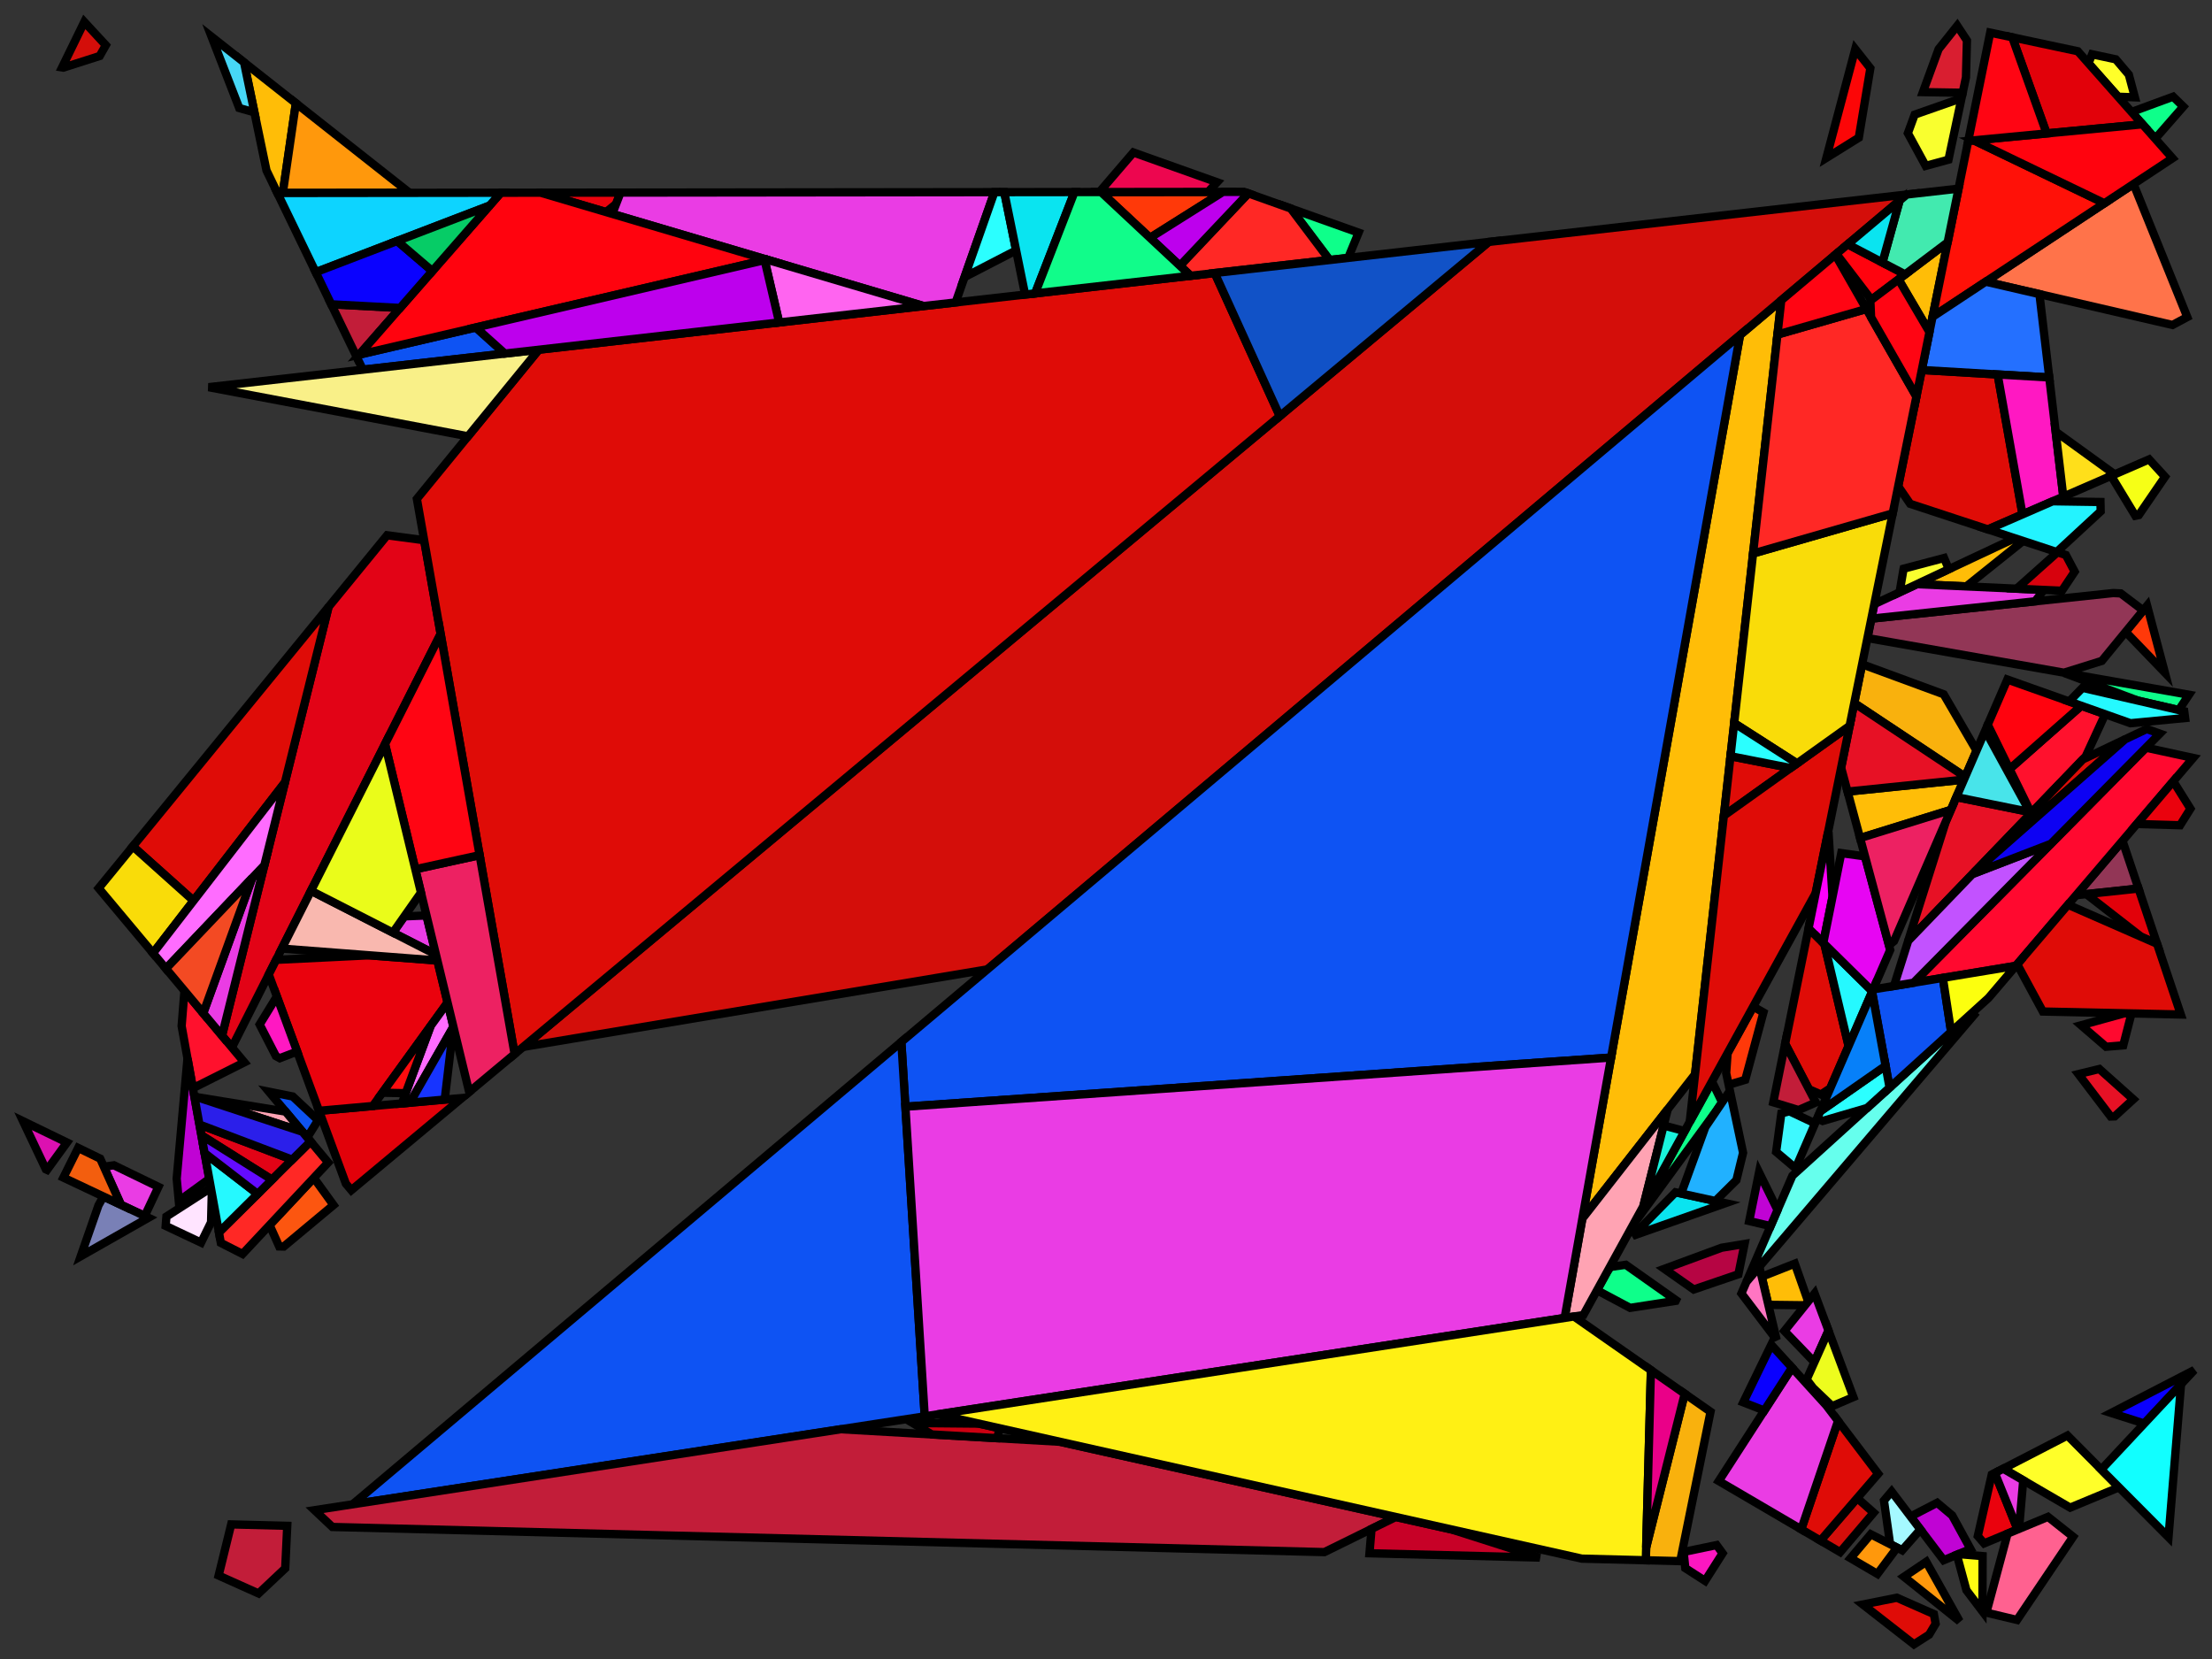 <?xml version="1.0" encoding="iso-8859-1" standalone="no"?>
<!DOCTYPE svg PUBLIC "-//W3C//DTD SVG 1.0//EN" "http://www.w3.org/TR/2001/REC-SVG-20010904/DTD/svg10.dtd">
<svg xmlns="http://www.w3.org/2000/svg" width="800" height="600">
<rect width="100%" height="100%" fill="#333333" stroke="none"/>
<path style="fill:rgb(0, 0, 0);fill-opacity:0.0;fill-rule:evenodd;stroke:rgb(0, 0, 0);stroke-width:0.0;" d="M 0, 600 L 800, 600 L 800, 0 L 0, 0 z "/>
<path style="fill:rgb(249, 177, 13);fill-opacity:1.0;fill-rule:evenodd;stroke:rgb(0, 0, 0);stroke-width:3.0;" d="M 618.637, 510.572 L 607.679, 564.608 L 595.233, 564.292 L 595.356, 559.67 L 609.304, 504.061 z "/>
<path style="fill:rgb(249, 177, 13);fill-opacity:1.0;fill-rule:evenodd;stroke:rgb(0, 0, 0);stroke-width:3.0;" d="M 702.965, 251.1 L 714.84, 271.475 L 710.74, 280.941 L 670.608, 254.281 L 673.454, 240.246 z "/>
<path style="fill:rgb(102, 255, 237);fill-opacity:1.0;fill-rule:evenodd;stroke:rgb(0, 0, 0);stroke-width:3.0;" d="M 713.847, 367.165 L 631.629, 463.584 L 648.252, 425.206 L 713.029, 366.494 z "/>
<path style="fill:rgb(255, 57, 9);fill-opacity:1.0;fill-rule:evenodd;stroke:rgb(0, 0, 0);stroke-width:3.0;" d="M 637.769, 366.166 L 631.2, 390.524 L 625.193, 392.327 L 624.293, 388.083 L 624.811, 380.87 L 634.074, 364.046 z "/>
<path style="fill:rgb(255, 57, 9);fill-opacity:1.0;fill-rule:evenodd;stroke:rgb(0, 0, 0);stroke-width:3.0;" d="M 415.926, 86.015 L 398.206, 69.45 L 442.307, 69.397 z "/>
<path style="fill:rgb(255, 57, 9);fill-opacity:1.0;fill-rule:evenodd;stroke:rgb(0, 0, 0);stroke-width:3.0;" d="M 782.944, 243.234 L 768.764, 228.514 L 776.528, 219.036 z "/>
<path style="fill:rgb(226, 3, 22);fill-opacity:1.0;fill-rule:evenodd;stroke:rgb(0, 0, 0);stroke-width:3.0;" d="M 105.677, 419.415 L 98.372, 426.66 L 72.833, 410.601 L 72.129, 406.703 z "/>
<path style="fill:rgb(226, 3, 22);fill-opacity:1.0;fill-rule:evenodd;stroke:rgb(0, 0, 0);stroke-width:3.0;" d="M 153.402, 195.384 L 159.368, 229.271 L 83.873, 378.828 L 80.296, 374.553 L 118.819, 219.505 L 140.001, 193.59 z "/>
<path style="fill:rgb(217, 30, 48);fill-opacity:1.0;fill-rule:evenodd;stroke:rgb(0, 0, 0);stroke-width:3.0;" d="M 711.365, 14.628 L 711.018, 27.982 L 709.835, 33.55 L 695.441, 33.315 L 701.124, 17.772 L 707.868, 9.32 z "/>
<path style="fill:rgb(255, 189, 7);fill-opacity:1.0;fill-rule:evenodd;stroke:rgb(0, 0, 0);stroke-width:3.0;" d="M 613.041, 388.52 L 572.281, 440.71 L 629.31, 121.173 L 644.22, 108.608 z "/>
<path style="fill:rgb(255, 189, 7);fill-opacity:1.0;fill-rule:evenodd;stroke:rgb(0, 0, 0);stroke-width:3.0;" d="M 107.009, 37.327 L 102.286, 69.8 L 100.321, 69.803 L 96.376, 61.648 L 88.26, 22.546 z "/>
<path style="fill:rgb(255, 189, 7);fill-opacity:1.0;fill-rule:evenodd;stroke:rgb(0, 0, 0);stroke-width:3.0;" d="M 705.557, 292.907 L 672.723, 303.091 L 668.197, 286.291 L 710.293, 281.973 z "/>
<path style="fill:rgb(255, 189, 7);fill-opacity:1.0;fill-rule:evenodd;stroke:rgb(0, 0, 0);stroke-width:3.0;" d="M 697.818, 120.102 L 686.627, 101.039 L 704.4, 87.643 z "/>
<path style="fill:rgb(255, 189, 7);fill-opacity:1.0;fill-rule:evenodd;stroke:rgb(0, 0, 0);stroke-width:3.0;" d="M 653.944, 470.693 L 652.837, 472.07 L 639.549, 471.908 L 637.144, 461.74 L 649.116, 457.006 z "/>
<path style="fill:rgb(255, 189, 7);fill-opacity:1.0;fill-rule:evenodd;stroke:rgb(0, 0, 0);stroke-width:3.0;" d="M 731.668, 195.643 L 711.138, 212.087 L 698.604, 211.52 L 695.405, 210.271 L 728.679, 194.66 z "/>
<path style="fill:rgb(255, 255, 41);fill-opacity:1.0;fill-rule:evenodd;stroke:rgb(0, 0, 0);stroke-width:3.0;" d="M 765.212, 21.458 L 769.923, 27.006 L 772.102, 35.196 L 766.03, 34.984 L 755.339, 22.904 L 756.638, 19.635 z "/>
<path style="fill:rgb(255, 255, 41);fill-opacity:1.0;fill-rule:evenodd;stroke:rgb(0, 0, 0);stroke-width:3.0;" d="M 766.348, 537.916 L 748.696, 545.255 L 724.497, 531.17 L 747.726, 519.177 z "/>
<path style="fill:rgb(146, 54, 86);fill-opacity:1.0;fill-rule:evenodd;stroke:rgb(0, 0, 0);stroke-width:3.0;" d="M 773.429, 321.36 L 750.854, 323.766 L 767.632, 304.09 z "/>
<path style="fill:rgb(146, 54, 86);fill-opacity:1.0;fill-rule:evenodd;stroke:rgb(0, 0, 0);stroke-width:3.0;" d="M 767.007, 214.612 L 774.482, 220.279 L 774.472, 221.546 L 760.161, 239.016 L 746.464, 243.292 L 675.379, 230.758 L 676.801, 223.743 L 764.246, 214.487 z "/>
<path style="fill:rgb(231, 17, 37);fill-opacity:1.0;fill-rule:evenodd;stroke:rgb(0, 0, 0);stroke-width:3.0;" d="M 710.74, 280.941 L 710.293, 281.973 L 668.197, 286.291 L 665.87, 277.65 L 670.608, 254.281 z "/>
<path style="fill:rgb(231, 17, 37);fill-opacity:1.0;fill-rule:evenodd;stroke:rgb(0, 0, 0);stroke-width:3.0;" d="M 771.536, 397.584 L 764.807, 403.75 L 763.353, 403.796 L 751.695, 388.452 L 759.259, 386.614 z "/>
<path style="fill:rgb(231, 17, 37);fill-opacity:1.0;fill-rule:evenodd;stroke:rgb(0, 0, 0);stroke-width:3.0;" d="M 734.828, 293.825 L 690.123, 340.271 L 703.727, 297.132 L 707.557, 288.288 z "/>
<path style="fill:rgb(255, 17, 45);fill-opacity:1.0;fill-rule:evenodd;stroke:rgb(0, 0, 0);stroke-width:3.0;" d="M 761.366, 258.315 L 754.322, 273.572 L 734.828, 293.825 L 734.451, 293.748 L 726.786, 278.149 L 752.729, 255.251 z "/>
<path style="fill:rgb(255, 17, 45);fill-opacity:1.0;fill-rule:evenodd;stroke:rgb(0, 0, 0);stroke-width:3.0;" d="M 88.376, 384.21 L 69.753, 393.56 L 65.691, 371.087 L 66.711, 358.316 z "/>
<path style="fill:rgb(212, 14, 10);fill-opacity:1.0;fill-rule:evenodd;stroke:rgb(0, 0, 0);stroke-width:3.0;" d="M 357.086, 350.599 L 189.221, 378.63 L 538.404, 87.503 L 689.618, 70.347 z "/>
<path style="fill:rgb(212, 14, 10);fill-opacity:1.0;fill-rule:evenodd;stroke:rgb(0, 0, 0);stroke-width:3.0;" d="M 38.27, 16.346 L 36.063, 20.249 L 22.905, 24.457 L 22.453, 24.388 L 30.489, 7.926 z "/>
<path style="fill:rgb(212, 14, 10);fill-opacity:1.0;fill-rule:evenodd;stroke:rgb(0, 0, 0);stroke-width:3.0;" d="M 677.626, 547.087 L 665.528, 561.348 L 658.409, 557.18 L 671.676, 541.808 z "/>
<path style="fill:rgb(255, 9, 47);fill-opacity:1.0;fill-rule:evenodd;stroke:rgb(0, 0, 0);stroke-width:3.0;" d="M 770.887, 366.522 L 767.906, 378.06 L 761.682, 378.572 L 752.655, 370.8 L 768.34, 366.467 z "/>
<path style="fill:rgb(255, 9, 47);fill-opacity:1.0;fill-rule:evenodd;stroke:rgb(0, 0, 0);stroke-width:3.0;" d="M 793.194, 274.114 L 729.077, 349.305 L 692.068, 355.421 L 776.11, 270.404 z "/>
<path style="fill:rgb(255, 117, 194);fill-opacity:1.0;fill-rule:evenodd;stroke:rgb(0, 0, 0);stroke-width:3.0;" d="M 642.55, 484.594 L 629.808, 467.788 L 631.629, 463.584 L 636.287, 458.121 z "/>
<path style="fill:rgb(14, 255, 138);fill-opacity:1.0;fill-rule:evenodd;stroke:rgb(0, 0, 0);stroke-width:3.0;" d="M 622.832, 398.668 L 620.839, 401.606 L 590.564, 443.07 L 619.16, 391.133 z "/>
<path style="fill:rgb(14, 255, 138);fill-opacity:1.0;fill-rule:evenodd;stroke:rgb(0, 0, 0);stroke-width:3.0;" d="M 606.15, 470.247 L 606.043, 470.469 L 589.546, 473.005 L 577.587, 466.638 L 581.327, 459.847 L 582.438, 458.209 L 587.975, 457.424 z "/>
<path style="fill:rgb(14, 255, 138);fill-opacity:1.0;fill-rule:evenodd;stroke:rgb(0, 0, 0);stroke-width:3.0;" d="M 791.669, 251.262 L 787.983, 256.796 L 773.243, 253.394 L 747.856, 243.889 L 747.932, 243.55 z "/>
<path style="fill:rgb(14, 255, 138);fill-opacity:1.0;fill-rule:evenodd;stroke:rgb(0, 0, 0);stroke-width:3.0;" d="M 491.35, 84.137 L 487.59, 93.268 L 480.857, 94.032 L 466.835, 75.409 z "/>
<path style="fill:rgb(14, 255, 138);fill-opacity:1.0;fill-rule:evenodd;stroke:rgb(0, 0, 0);stroke-width:3.0;" d="M 789.622, 38.552 L 779.469, 50.168 L 770.91, 40.497 L 785.931, 34.961 z "/>
<path style="fill:rgb(226, 1, 10);fill-opacity:1.0;fill-rule:evenodd;stroke:rgb(0, 0, 0);stroke-width:3.0;" d="M 751.474, 18.536 L 774.857, 44.957 L 740.187, 48.258 L 727.754, 13.491 z "/>
<path style="fill:rgb(226, 1, 10);fill-opacity:1.0;fill-rule:evenodd;stroke:rgb(0, 0, 0);stroke-width:3.0;" d="M 780.13, 341.326 L 774.419, 338.823 L 754.561, 323.371 L 773.429, 321.36 z "/>
<path style="fill:rgb(226, 1, 10);fill-opacity:1.0;fill-rule:evenodd;stroke:rgb(0, 0, 0);stroke-width:3.0;" d="M 127.066, 430.451 L 125.085, 428.084 L 115.374, 401.74 L 167.046, 397.119 z "/>
<path style="fill:rgb(255, 115, 74);fill-opacity:1.0;fill-rule:evenodd;stroke:rgb(0, 0, 0);stroke-width:3.0;" d="M 791.06, 114.671 L 785.721, 117.528 L 718.159, 101.873 L 771.614, 66.549 z "/>
<path style="fill:rgb(223, 12, 7);fill-opacity:1.0;fill-rule:evenodd;stroke:rgb(0, 0, 0);stroke-width:3.0;" d="M 679.263, 533.016 L 658.409, 557.18 L 651.442, 553.101 L 664.761, 513.889 z "/>
<path style="fill:rgb(223, 12, 7);fill-opacity:1.0;fill-rule:evenodd;stroke:rgb(0, 0, 0);stroke-width:3.0;" d="M 722.47, 135.425 L 731.467, 186.034 L 718.965, 191.466 L 690.841, 182.217 L 686.505, 175.891 L 695.037, 133.814 z "/>
<path style="fill:rgb(223, 12, 7);fill-opacity:1.0;fill-rule:evenodd;stroke:rgb(0, 0, 0);stroke-width:3.0;" d="M 103.048, 282.983 L 69.997, 325.763 L 48.039, 306.098 L 118.819, 219.505 z "/>
<path style="fill:rgb(223, 12, 7);fill-opacity:1.0;fill-rule:evenodd;stroke:rgb(0, 0, 0);stroke-width:3.0;" d="M 699.409, 583.748 L 700.042, 587.244 L 697.701, 591.189 L 692.212, 594.702 L 673.722, 580.288 L 686.025, 577.838 z "/>
<path style="fill:rgb(223, 12, 7);fill-opacity:1.0;fill-rule:evenodd;stroke:rgb(0, 0, 0);stroke-width:3.0;" d="M 780.13, 341.326 L 788.716, 366.908 L 738.82, 365.829 L 729.553, 348.747 L 747.918, 327.21 z "/>
<path style="fill:rgb(223, 12, 7);fill-opacity:1.0;fill-rule:evenodd;stroke:rgb(0, 0, 0);stroke-width:3.0;" d="M 647.592, 277.766 L 623.457, 295.008 L 625.854, 273.484 z "/>
<path style="fill:rgb(223, 12, 7);fill-opacity:1.0;fill-rule:evenodd;stroke:rgb(0, 0, 0);stroke-width:3.0;" d="M 714.176, 315.281 L 753.29, 274.644 L 768.549, 267.39 z "/>
<path style="fill:rgb(223, 12, 7);fill-opacity:1.0;fill-rule:evenodd;stroke:rgb(0, 0, 0);stroke-width:3.0;" d="M 462.855, 150.492 L 186.121, 381.215 L 150.767, 180.419 L 194.855, 126.481 L 439.316, 98.746 z "/>
<path style="fill:rgb(223, 12, 7);fill-opacity:1.0;fill-rule:evenodd;stroke:rgb(0, 0, 0);stroke-width:3.0;" d="M 659.812, 341.401 L 668.561, 378.32 L 661.944, 393.596 L 658.566, 395.837 L 654.218, 393.933 L 645.623, 377.496 L 654.088, 335.752 z "/>
<path style="fill:rgb(223, 12, 7);fill-opacity:1.0;fill-rule:evenodd;stroke:rgb(0, 0, 0);stroke-width:3.0;" d="M 656.673, 323.002 L 611.124, 405.729 L 623.457, 295.008 L 668.939, 262.515 z "/>
<path style="fill:rgb(14, 83, 243);fill-opacity:1.0;fill-rule:evenodd;stroke:rgb(0, 0, 0);stroke-width:3.0;" d="M 105.867, 396.556 L 115.031, 405.131 L 111.126, 411.4 L 97.265, 394.834 z "/>
<path style="fill:rgb(14, 83, 243);fill-opacity:1.0;fill-rule:evenodd;stroke:rgb(0, 0, 0);stroke-width:3.0;" d="M 705.649, 373.183 L 683.388, 393.36 L 677.054, 358.711 L 677.432, 357.84 L 702.663, 353.67 z "/>
<path style="fill:rgb(14, 83, 243);fill-opacity:1.0;fill-rule:evenodd;stroke:rgb(0, 0, 0);stroke-width:3.0;" d="M 582.674, 382.477 L 327.448, 400.254 L 325.982, 376.812 L 629.31, 121.173 z "/>
<path style="fill:rgb(14, 83, 243);fill-opacity:1.0;fill-rule:evenodd;stroke:rgb(0, 0, 0);stroke-width:3.0;" d="M 182.59, 127.873 L 131.236, 133.699 L 129.076, 129.235 L 129.928, 128.259 L 172.069, 118.432 z "/>
<path style="fill:rgb(14, 83, 243);fill-opacity:1.0;fill-rule:evenodd;stroke:rgb(0, 0, 0);stroke-width:3.0;" d="M 334.448, 512.234 L 127.545, 544.052 L 325.982, 376.812 z "/>
<path style="fill:rgb(194, 82, 255);fill-opacity:1.0;fill-rule:evenodd;stroke:rgb(0, 0, 0);stroke-width:3.0;" d="M 692.068, 355.421 L 684.976, 356.593 L 690.123, 340.271 L 713.383, 316.105 L 741.746, 305.166 z "/>
<path style="fill:rgb(194, 29, 57);fill-opacity:1.0;fill-rule:evenodd;stroke:rgb(0, 0, 0);stroke-width:3.0;" d="M 383.382, 521.443 L 504.802, 548.636 L 478.98, 561.344 L 120.199, 552.246 L 113.756, 546.172 L 304.084, 516.903 z "/>
<path style="fill:rgb(194, 29, 57);fill-opacity:1.0;fill-rule:evenodd;stroke:rgb(0, 0, 0);stroke-width:3.0;" d="M 656.719, 398.717 L 650.46, 401.463 L 641.33, 398.664 L 645.623, 377.496 z "/>
<path style="fill:rgb(194, 29, 57);fill-opacity:1.0;fill-rule:evenodd;stroke:rgb(0, 0, 0);stroke-width:3.0;" d="M 103.887, 551.833 L 103.153, 567.216 L 93.51, 576.296 L 79.068, 569.815 L 83.61, 551.318 z "/>
<path style="fill:rgb(194, 29, 57);fill-opacity:1.0;fill-rule:evenodd;stroke:rgb(0, 0, 0);stroke-width:3.0;" d="M 144.698, 111.37 L 129.076, 129.235 L 119.796, 110.054 z "/>
<path style="fill:rgb(255, 163, 179);fill-opacity:1.0;fill-rule:evenodd;stroke:rgb(0, 0, 0);stroke-width:3.0;" d="M 103.279, 402.022 L 109.383, 409.317 L 71.29, 396.815 z "/>
<path style="fill:rgb(255, 163, 179);fill-opacity:1.0;fill-rule:evenodd;stroke:rgb(0, 0, 0);stroke-width:3.0;" d="M 594.338, 436.216 L 572.651, 475.603 L 565.867, 476.647 L 572.281, 440.71 L 603.165, 401.165 z "/>
<path style="fill:rgb(249, 240, 136);fill-opacity:1.0;fill-rule:evenodd;stroke:rgb(0, 0, 0);stroke-width:3.0;" d="M 169.264, 157.79 L 75.451, 140.028 L 194.855, 126.481 z "/>
<path style="fill:rgb(255, 0, 252);fill-opacity:1.0;fill-rule:evenodd;stroke:rgb(0, 0, 0);stroke-width:3.0;" d="M 661.381, 302.253 L 662.75, 324.382 L 659.422, 341.017 L 654.088, 335.752 L 660.884, 302.234 z "/>
<path style="fill:rgb(234, 2, 13);fill-opacity:1.0;fill-rule:evenodd;stroke:rgb(0, 0, 0);stroke-width:3.0;" d="M 222.828, 73.756 L 219.206, 76.702 L 195.509, 69.69 L 224.421, 69.656 z "/>
<path style="fill:rgb(234, 2, 13);fill-opacity:1.0;fill-rule:evenodd;stroke:rgb(0, 0, 0);stroke-width:3.0;" d="M 729.694, 553.155 L 717.589, 558.188 L 715.296, 555.534 L 720.346, 533.313 L 721.467, 532.734 z "/>
<path style="fill:rgb(234, 2, 13);fill-opacity:1.0;fill-rule:evenodd;stroke:rgb(0, 0, 0);stroke-width:3.0;" d="M 158.187, 347.381 L 161.867, 362.597 L 134.821, 400.001 L 115.374, 401.74 L 97.198, 352.431 L 99.869, 347.138 L 133.575, 345.497 z "/>
<path style="fill:rgb(234, 2, 13);fill-opacity:1.0;fill-rule:evenodd;stroke:rgb(0, 0, 0);stroke-width:3.0;" d="M 792.208, 292.49 L 788.458, 298.462 L 772.815, 298.012 L 785.997, 282.554 z "/>
<path style="fill:rgb(192, 3, 212);fill-opacity:1.0;fill-rule:evenodd;stroke:rgb(0, 0, 0);stroke-width:3.0;" d="M 642.878, 437.613 L 640.356, 443.437 L 632.623, 441.604 L 636.19, 424.01 z "/>
<path style="fill:rgb(192, 3, 212);fill-opacity:1.0;fill-rule:evenodd;stroke:rgb(0, 0, 0);stroke-width:3.0;" d="M 706.029, 548.072 L 712.68, 560.229 L 702.959, 564.27 L 690.982, 548.473 L 700.595, 543.51 z "/>
<path style="fill:rgb(192, 3, 212);fill-opacity:1.0;fill-rule:evenodd;stroke:rgb(0, 0, 0);stroke-width:3.0;" d="M 75.683, 426.367 L 64.656, 434.352 L 63.901, 426.253 L 67.809, 382.806 z "/>
<path style="fill:rgb(234, 60, 228);fill-opacity:1.0;fill-rule:evenodd;stroke:rgb(0, 0, 0);stroke-width:3.0;" d="M 660.513, 508.286 L 664.761, 513.889 L 651.442, 553.101 L 621.616, 535.638 L 648.107, 494.633 z "/>
<path style="fill:rgb(234, 60, 228);fill-opacity:1.0;fill-rule:evenodd;stroke:rgb(0, 0, 0);stroke-width:3.0;" d="M 738.74, 213.334 L 739.157, 213.393 L 736.037, 217.473 L 676.801, 223.743 L 677.864, 218.5 L 693.257, 211.279 z "/>
<path style="fill:rgb(234, 60, 228);fill-opacity:1.0;fill-rule:evenodd;stroke:rgb(0, 0, 0);stroke-width:3.0;" d="M 731.725, 535.377 L 730.206, 552.942 L 729.694, 553.155 L 721.467, 532.734 L 724.497, 531.17 z "/>
<path style="fill:rgb(234, 60, 228);fill-opacity:1.0;fill-rule:evenodd;stroke:rgb(0, 0, 0);stroke-width:3.0;" d="M 661.302, 481.231 L 656.201, 492.643 L 645.361, 481.367 L 656.276, 467.793 z "/>
<path style="fill:rgb(234, 60, 228);fill-opacity:1.0;fill-rule:evenodd;stroke:rgb(0, 0, 0);stroke-width:3.0;" d="M 57.3, 429.25 L 52.343, 439.786 L 43.744, 435.726 L 37.551, 421.944 L 41.216, 421.446 z "/>
<path style="fill:rgb(234, 60, 228);fill-opacity:1.0;fill-rule:evenodd;stroke:rgb(0, 0, 0);stroke-width:3.0;" d="M 80.296, 374.553 L 73.497, 366.427 L 91.213, 317.542 L 95.609, 312.923 z "/>
<path style="fill:rgb(234, 60, 228);fill-opacity:1.0;fill-rule:evenodd;stroke:rgb(0, 0, 0);stroke-width:3.0;" d="M 565.867, 476.647 L 334.448, 512.234 L 327.448, 400.254 L 582.674, 382.477 z "/>
<path style="fill:rgb(234, 60, 228);fill-opacity:1.0;fill-rule:evenodd;stroke:rgb(0, 0, 0);stroke-width:3.0;" d="M 157.673, 345.254 L 142.103, 337.296 L 146.23, 331.419 L 154.247, 331.089 z "/>
<path style="fill:rgb(234, 60, 228);fill-opacity:1.0;fill-rule:evenodd;stroke:rgb(0, 0, 0);stroke-width:3.0;" d="M 345.623, 109.375 L 334.053, 110.688 L 221.428, 77.36 L 224.421, 69.656 L 359.644, 69.495 z "/>
<path style="fill:rgb(255, 17, 8);fill-opacity:1.0;fill-rule:evenodd;stroke:rgb(0, 0, 0);stroke-width:3.0;" d="M 761.082, 73.508 L 698.939, 114.574 L 711.839, 50.958 L 713.86, 50.765 z "/>
<path style="fill:rgb(255, 3, 14);fill-opacity:1.0;fill-rule:evenodd;stroke:rgb(0, 0, 0);stroke-width:3.0;" d="M 277.3, 93.894 L 129.928, 128.259 L 181.133, 69.707 L 195.509, 69.69 z "/>
<path style="fill:rgb(255, 3, 14);fill-opacity:1.0;fill-rule:evenodd;stroke:rgb(0, 0, 0);stroke-width:3.0;" d="M 752.729, 255.251 L 726.786, 278.149 L 718.9, 262.101 L 725.978, 245.76 z "/>
<path style="fill:rgb(255, 3, 14);fill-opacity:1.0;fill-rule:evenodd;stroke:rgb(0, 0, 0);stroke-width:3.0;" d="M 689.018, 99.237 L 676.826, 108.427 L 664.138, 91.821 L 668.245, 88.36 z "/>
<path style="fill:rgb(255, 3, 14);fill-opacity:1.0;fill-rule:evenodd;stroke:rgb(0, 0, 0);stroke-width:3.0;" d="M 785.718, 57.229 L 761.082, 73.508 L 713.86, 50.765 L 774.857, 44.957 z "/>
<path style="fill:rgb(36, 112, 255);fill-opacity:1.0;fill-rule:evenodd;stroke:rgb(0, 0, 0);stroke-width:3.0;" d="M 737.594, 106.376 L 741.145, 136.522 L 695.037, 133.814 L 698.939, 114.574 L 718.159, 101.873 z "/>
<path style="fill:rgb(237, 252, 30);fill-opacity:1.0;fill-rule:evenodd;stroke:rgb(0, 0, 0);stroke-width:3.0;" d="M 670.296, 505.278 L 662.632, 508.564 L 655.733, 501.981 L 653.401, 498.906 L 661.302, 481.231 z "/>
<path style="fill:rgb(10, 0, 255);fill-opacity:1.0;fill-rule:evenodd;stroke:rgb(0, 0, 0);stroke-width:3.0;" d="M 775.511, 514.838 L 763.536, 511.015 L 793.597, 495.495 z "/>
<path style="fill:rgb(10, 0, 255);fill-opacity:1.0;fill-rule:evenodd;stroke:rgb(0, 0, 0);stroke-width:3.0;" d="M 648.107, 494.633 L 638.09, 510.139 L 630.488, 507.17 L 640.591, 486.363 z "/>
<path style="fill:rgb(199, 1, 39);fill-opacity:1.0;fill-rule:evenodd;stroke:rgb(0, 0, 0);stroke-width:3.0;" d="M 525.052, 553.171 L 556.857, 563.319 L 495.288, 561.758 L 496.04, 552.948 L 504.802, 548.636 z "/>
<path style="fill:rgb(252, 86, 16);fill-opacity:1.0;fill-rule:evenodd;stroke:rgb(0, 0, 0);stroke-width:3.0;" d="M 120.618, 435.828 L 102.635, 450.821 L 100.97, 450.785 L 97.499, 443.072 L 113.497, 425.985 z "/>
<path style="fill:rgb(255, 24, 194);fill-opacity:1.0;fill-rule:evenodd;stroke:rgb(0, 0, 0);stroke-width:3.0;" d="M 107.468, 380.292 L 101.184, 382.719 L 99.785, 381.951 L 93.906, 370.516 L 100.128, 360.381 z "/>
<path style="fill:rgb(255, 24, 194);fill-opacity:1.0;fill-rule:evenodd;stroke:rgb(0, 0, 0);stroke-width:3.0;" d="M 741.145, 136.522 L 746.223, 179.622 L 731.467, 186.034 L 722.47, 135.425 z "/>
<path style="fill:rgb(204, 0, 17);fill-opacity:1.0;fill-rule:evenodd;stroke:rgb(0, 0, 0);stroke-width:3.0;" d="M 354.058, 514.875 L 361.598, 516.564 L 360.59, 520.138 L 337.012, 518.788 L 330.073, 514.65 z "/>
<path style="fill:rgb(249, 220, 9);fill-opacity:1.0;fill-rule:evenodd;stroke:rgb(0, 0, 0);stroke-width:3.0;" d="M 668.939, 262.515 L 649.929, 276.096 L 627.187, 261.523 L 634.02, 200.179 L 684.523, 185.663 z "/>
<path style="fill:rgb(249, 220, 9);fill-opacity:1.0;fill-rule:evenodd;stroke:rgb(0, 0, 0);stroke-width:3.0;" d="M 69.997, 325.763 L 55.343, 344.73 L 35.676, 321.223 L 48.039, 306.098 z "/>
<path style="fill:rgb(165, 249, 255);fill-opacity:1.0;fill-rule:evenodd;stroke:rgb(0, 0, 0);stroke-width:3.0;" d="M 694.532, 553.155 L 687.937, 560.683 L 683.586, 558.463 L 681.359, 542.687 L 684.124, 539.428 z "/>
<path style="fill:rgb(72, 228, 234);fill-opacity:1.0;fill-rule:evenodd;stroke:rgb(0, 0, 0);stroke-width:3.0;" d="M 734.136, 293.684 L 707.557, 288.288 L 717.997, 264.188 z "/>
<path style="fill:rgb(249, 184, 175);fill-opacity:1.0;fill-rule:evenodd;stroke:rgb(0, 0, 0);stroke-width:3.0;" d="M 157.673, 345.254 L 158.187, 347.381 L 101.921, 343.074 L 112.48, 322.156 z "/>
<path style="fill:rgb(255, 40, 37);fill-opacity:1.0;fill-rule:evenodd;stroke:rgb(0, 0, 0);stroke-width:3.0;" d="M 693.092, 143.406 L 684.523, 185.663 L 634.02, 200.179 L 642.84, 120.996 L 674.994, 111.752 z "/>
<path style="fill:rgb(255, 40, 37);fill-opacity:1.0;fill-rule:evenodd;stroke:rgb(0, 0, 0);stroke-width:3.0;" d="M 466.835, 75.409 L 480.857, 94.032 L 430.602, 99.734 L 426.716, 96.101 L 451.466, 69.937 z "/>
<path style="fill:rgb(255, 40, 37);fill-opacity:1.0;fill-rule:evenodd;stroke:rgb(0, 0, 0);stroke-width:3.0;" d="M 118.689, 420.439 L 87.723, 453.514 L 79.865, 449.508 L 79.177, 445.698 L 112.319, 412.826 z "/>
<path style="fill:rgb(255, 240, 20);fill-opacity:1.0;fill-rule:evenodd;stroke:rgb(0, 0, 0);stroke-width:3.0;" d="M 597.075, 495.528 L 595.233, 564.292 L 572.087, 563.705 L 339.082, 511.521 L 569.265, 476.124 z "/>
<path style="fill:rgb(255, 108, 255);fill-opacity:1.0;fill-rule:evenodd;stroke:rgb(0, 0, 0);stroke-width:3.0;" d="M 163.98, 371.335 L 148.281, 398.797 L 145.345, 399.059 L 155.734, 371.079 L 161.867, 362.597 z "/>
<path style="fill:rgb(255, 108, 255);fill-opacity:1.0;fill-rule:evenodd;stroke:rgb(0, 0, 0);stroke-width:3.0;" d="M 95.609, 312.923 L 60.021, 350.32 L 55.343, 344.73 L 103.048, 282.983 z "/>
<path style="fill:rgb(43, 255, 255);fill-opacity:1.0;fill-rule:evenodd;stroke:rgb(0, 0, 0);stroke-width:3.0;" d="M 649.929, 276.096 L 647.592, 277.766 L 625.854, 273.484 L 627.187, 261.523 z "/>
<path style="fill:rgb(43, 255, 255);fill-opacity:1.0;fill-rule:evenodd;stroke:rgb(0, 0, 0);stroke-width:3.0;" d="M 683.388, 393.36 L 675.286, 400.704 L 659.191, 405.412 L 657.201, 404.546 L 658.337, 401.923 L 681.943, 385.456 z "/>
<path style="fill:rgb(43, 255, 255);fill-opacity:1.0;fill-rule:evenodd;stroke:rgb(0, 0, 0);stroke-width:3.0;" d="M 367.496, 90.556 L 348.85, 100.197 L 359.644, 69.495 L 363.211, 69.491 z "/>
<path style="fill:rgb(255, 228, 255);fill-opacity:1.0;fill-rule:evenodd;stroke:rgb(0, 0, 0);stroke-width:3.0;" d="M 76.596, 431.418 L 76.332, 442.046 L 72.72, 449.407 L 59.919, 443.363 L 60.19, 439.972 L 76.273, 429.63 z "/>
<path style="fill:rgb(255, 97, 144);fill-opacity:1.0;fill-rule:evenodd;stroke:rgb(0, 0, 0);stroke-width:3.0;" d="M 749.771, 555.79 L 729.493, 585.879 L 718.398, 583.226 L 726.067, 554.663 L 740.682, 548.587 z "/>
<path style="fill:rgb(43, 31, 234);fill-opacity:1.0;fill-rule:evenodd;stroke:rgb(0, 0, 0);stroke-width:3.0;" d="M 71.29, 396.815 L 109.383, 409.317 L 112.319, 412.826 L 105.677, 419.415 L 72.129, 406.703 L 70.313, 396.655 z "/>
<path style="fill:rgb(215, 2, 13);fill-opacity:1.0;fill-rule:evenodd;stroke:rgb(0, 0, 0);stroke-width:3.0;" d="M 747.148, 200.734 L 750.333, 206.742 L 745.729, 213.65 L 729.342, 212.91 L 744.117, 199.738 z "/>
<path style="fill:rgb(26, 243, 220);fill-opacity:1.0;fill-rule:evenodd;stroke:rgb(0, 0, 0);stroke-width:3.0;" d="M 609.281, 409.076 L 594.338, 436.216 L 601.684, 407.045 z "/>
<path style="fill:rgb(243, 74, 35);fill-opacity:1.0;fill-rule:evenodd;stroke:rgb(0, 0, 0);stroke-width:3.0;" d="M 73.497, 366.427 L 60.021, 350.32 L 91.213, 317.542 z "/>
<path style="fill:rgb(121, 128, 182);fill-opacity:1.0;fill-rule:evenodd;stroke:rgb(0, 0, 0);stroke-width:3.0;" d="M 53.68, 440.418 L 29.189, 454.349 L 35.609, 435.945 L 37.396, 432.729 z "/>
<path style="fill:rgb(249, 255, 47);fill-opacity:1.0;fill-rule:evenodd;stroke:rgb(0, 0, 0);stroke-width:3.0;" d="M 704.816, 205.856 L 687.001, 214.214 L 688.423, 205.898 L 688.474, 205.68 L 703.101, 201.813 z "/>
<path style="fill:rgb(249, 255, 47);fill-opacity:1.0;fill-rule:evenodd;stroke:rgb(0, 0, 0);stroke-width:3.0;" d="M 704.699, 57.742 L 696.448, 60 L 690.008, 48.175 L 692.464, 41.457 L 709.419, 35.511 z "/>
<path style="fill:rgb(37, 249, 255);fill-opacity:1.0;fill-rule:evenodd;stroke:rgb(0, 0, 0);stroke-width:3.0;" d="M 789.957, 257.252 L 790.283, 259.685 L 770.525, 261.564 L 748.344, 253.695 L 753.161, 248.758 z "/>
<path style="fill:rgb(37, 249, 255);fill-opacity:1.0;fill-rule:evenodd;stroke:rgb(0, 0, 0);stroke-width:3.0;" d="M 93.18, 431.809 L 79.177, 445.698 L 73.993, 417.02 z "/>
<path style="fill:rgb(37, 249, 255);fill-opacity:1.0;fill-rule:evenodd;stroke:rgb(0, 0, 0);stroke-width:3.0;" d="M 677.143, 358.506 L 668.561, 378.32 L 659.812, 341.401 z "/>
<path style="fill:rgb(231, 5, 243);fill-opacity:1.0;fill-rule:evenodd;stroke:rgb(0, 0, 0);stroke-width:3.0;" d="M 674.512, 309.733 L 683.621, 343.549 L 677.143, 358.506 L 659.422, 341.017 L 665.92, 308.537 z "/>
<path style="fill:rgb(255, 252, 19);fill-opacity:1.0;fill-rule:evenodd;stroke:rgb(0, 0, 0);stroke-width:3.0;" d="M 717.034, 562.785 L 716.982, 582.765 L 711.187, 575.122 L 707.713, 562.294 L 708.289, 562.054 z "/>
<path style="fill:rgb(237, 33, 98);fill-opacity:1.0;fill-rule:evenodd;stroke:rgb(0, 0, 0);stroke-width:3.0;" d="M 685, 340.368 L 683.17, 341.874 L 672.723, 303.091 L 705.557, 292.907 z "/>
<path style="fill:rgb(237, 33, 98);fill-opacity:1.0;fill-rule:evenodd;stroke:rgb(0, 0, 0);stroke-width:3.0;" d="M 186.121, 381.215 L 169.684, 394.92 L 150.205, 314.372 L 173.456, 309.282 z "/>
<path style="fill:rgb(255, 5, 19);fill-opacity:1.0;fill-rule:evenodd;stroke:rgb(0, 0, 0);stroke-width:3.0;" d="M 674.994, 111.752 L 642.84, 120.996 L 644.22, 108.608 L 663.774, 92.128 z "/>
<path style="fill:rgb(255, 5, 19);fill-opacity:1.0;fill-rule:evenodd;stroke:rgb(0, 0, 0);stroke-width:3.0;" d="M 727.754, 13.491 L 740.187, 48.258 L 711.839, 50.958 L 719.78, 11.795 z "/>
<path style="fill:rgb(255, 5, 19);fill-opacity:1.0;fill-rule:evenodd;stroke:rgb(0, 0, 0);stroke-width:3.0;" d="M 697.818, 120.102 L 693.092, 143.406 L 676.702, 114.738 L 676.442, 108.716 L 686.627, 101.039 z "/>
<path style="fill:rgb(255, 5, 19);fill-opacity:1.0;fill-rule:evenodd;stroke:rgb(0, 0, 0);stroke-width:3.0;" d="M 173.456, 309.282 L 150.205, 314.372 L 139.259, 269.108 L 159.368, 229.271 z "/>
<path style="fill:rgb(7, 128, 249);fill-opacity:1.0;fill-rule:evenodd;stroke:rgb(0, 0, 0);stroke-width:3.0;" d="M 681.943, 385.456 L 658.337, 401.923 L 677.054, 358.711 z "/>
<path style="fill:rgb(255, 223, 26);fill-opacity:1.0;fill-rule:evenodd;stroke:rgb(0, 0, 0);stroke-width:3.0;" d="M 764.796, 171.552 L 746.223, 179.622 L 743.453, 156.111 z "/>
<path style="fill:rgb(252, 6, 7);fill-opacity:1.0;fill-rule:evenodd;stroke:rgb(0, 0, 0);stroke-width:3.0;" d="M 676.442, 24.689 L 672.262, 49.793 L 660.531, 57.102 L 670.979, 17.76 z "/>
<path style="fill:rgb(220, 17, 177);fill-opacity:1.0;fill-rule:evenodd;stroke:rgb(0, 0, 0);stroke-width:3.0;" d="M 24.216, 413.197 L 17.015, 423.107 L 16.589, 422.906 L 8.334, 405.49 z "/>
<path style="fill:rgb(255, 152, 12);fill-opacity:1.0;fill-rule:evenodd;stroke:rgb(0, 0, 0);stroke-width:3.0;" d="M 148.133, 69.746 L 102.286, 69.8 L 107.009, 37.327 z "/>
<path style="fill:rgb(255, 152, 12);fill-opacity:1.0;fill-rule:evenodd;stroke:rgb(0, 0, 0);stroke-width:3.0;" d="M 708.716, 586.357 L 688.601, 570.264 L 696.648, 564.844 z "/>
<path style="fill:rgb(255, 152, 12);fill-opacity:1.0;fill-rule:evenodd;stroke:rgb(0, 0, 0);stroke-width:3.0;" d="M 686.083, 559.737 L 678.998, 569.235 L 669.277, 563.543 L 676.58, 554.889 z "/>
<path style="fill:rgb(234, 252, 26);fill-opacity:1.0;fill-rule:evenodd;stroke:rgb(0, 0, 0);stroke-width:3.0;" d="M 152.254, 322.844 L 142.103, 337.296 L 112.48, 322.156 L 139.259, 269.108 z "/>
<path style="fill:rgb(252, 255, 14);fill-opacity:1.0;fill-rule:evenodd;stroke:rgb(0, 0, 0);stroke-width:3.0;" d="M 719.153, 360.943 L 705.649, 373.183 L 702.663, 353.67 L 729.077, 349.305 z "/>
<path style="fill:rgb(66, 234, 175);fill-opacity:1.0;fill-rule:evenodd;stroke:rgb(0, 0, 0);stroke-width:3.0;" d="M 704.4, 87.643 L 689.018, 99.237 L 680.802, 94.935 L 687.026, 72.532 L 689.618, 70.347 L 708.338, 68.223 z "/>
<path style="fill:rgb(10, 228, 240);fill-opacity:1.0;fill-rule:evenodd;stroke:rgb(0, 0, 0);stroke-width:3.0;" d="M 624.037, 435.149 L 590.479, 446.958 L 605.964, 431.207 z "/>
<path style="fill:rgb(10, 228, 240);fill-opacity:1.0;fill-rule:evenodd;stroke:rgb(0, 0, 0);stroke-width:3.0;" d="M 374.361, 106.115 L 370.745, 106.525 L 363.211, 69.491 L 388.596, 69.461 z "/>
<path style="fill:rgb(10, 228, 240);fill-opacity:1.0;fill-rule:evenodd;stroke:rgb(0, 0, 0);stroke-width:3.0;" d="M 680.802, 94.935 L 668.245, 88.36 L 687.026, 72.532 z "/>
<path style="fill:rgb(252, 23, 192);fill-opacity:1.0;fill-rule:evenodd;stroke:rgb(0, 0, 0);stroke-width:3.0;" d="M 623.003, 561.772 L 616.663, 571.743 L 609.513, 567.14 L 608.912, 561.278 L 620.825, 558.795 z "/>
<path style="fill:rgb(33, 177, 255);fill-opacity:1.0;fill-rule:evenodd;stroke:rgb(0, 0, 0);stroke-width:3.0;" d="M 630.408, 416.929 L 627.991, 426.814 L 620.385, 434.352 L 608.025, 431.657 L 616.762, 407.616 L 625.655, 394.507 z "/>
<path style="fill:rgb(255, 100, 240);fill-opacity:1.0;fill-rule:evenodd;stroke:rgb(0, 0, 0);stroke-width:3.0;" d="M 334.053, 110.688 L 281.797, 116.617 L 276.535, 94.072 L 277.3, 93.894 z "/>
<path style="fill:rgb(35, 243, 255);fill-opacity:1.0;fill-rule:evenodd;stroke:rgb(0, 0, 0);stroke-width:3.0;" d="M 759.66, 181.551 L 759.732, 184.944 L 743.829, 199.643 L 718.965, 191.466 L 742.378, 181.293 z "/>
<path style="fill:rgb(243, 94, 14);fill-opacity:1.0;fill-rule:evenodd;stroke:rgb(0, 0, 0);stroke-width:3.0;" d="M 36.244, 419.033 L 43.744, 435.726 L 22.919, 425.894 L 28.264, 415.161 z "/>
<path style="fill:rgb(246, 255, 22);fill-opacity:1.0;fill-rule:evenodd;stroke:rgb(0, 0, 0);stroke-width:3.0;" d="M 783.011, 172.429 L 773.527, 186.274 L 772.273, 186.524 L 763.53, 172.102 L 777.253, 166.139 z "/>
<path style="fill:rgb(13, 2, 243);fill-opacity:1.0;fill-rule:evenodd;stroke:rgb(0, 0, 0);stroke-width:3.0;" d="M 781.129, 265.326 L 741.746, 305.166 L 713.383, 316.105 L 714.176, 315.281 L 768.549, 267.39 L 776.412, 263.652 z "/>
<path style="fill:rgb(100, 11, 255);fill-opacity:1.0;fill-rule:evenodd;stroke:rgb(0, 0, 0);stroke-width:3.0;" d="M 98.372, 426.66 L 93.18, 431.809 L 73.993, 417.02 L 72.833, 410.601 z "/>
<path style="fill:rgb(17, 82, 199);fill-opacity:1.0;fill-rule:evenodd;stroke:rgb(0, 0, 0);stroke-width:3.0;" d="M 462.855, 150.492 L 439.316, 98.746 L 538.404, 87.503 z "/>
<path style="fill:rgb(237, 6, 79);fill-opacity:1.0;fill-rule:evenodd;stroke:rgb(0, 0, 0);stroke-width:3.0;" d="M 440.156, 65.91 L 436.924, 69.404 L 397.614, 69.451 L 409.901, 55.138 z "/>
<path style="fill:rgb(71, 215, 246);fill-opacity:1.0;fill-rule:evenodd;stroke:rgb(0, 0, 0);stroke-width:3.0;" d="M 88.26, 22.546 L 92.015, 40.638 L 86.523, 39.075 L 76.524, 13.294 z "/>
<path style="fill:rgb(23, 52, 255);fill-opacity:1.0;fill-rule:evenodd;stroke:rgb(0, 0, 0);stroke-width:3.0;" d="M 160.834, 397.674 L 148.281, 398.797 L 163.946, 371.394 z "/>
<path style="fill:rgb(189, 0, 237);fill-opacity:1.0;fill-rule:evenodd;stroke:rgb(0, 0, 0);stroke-width:3.0;" d="M 451.466, 69.937 L 426.716, 96.101 L 415.926, 86.015 L 442.307, 69.397 L 449.926, 69.388 z "/>
<path style="fill:rgb(189, 0, 237);fill-opacity:1.0;fill-rule:evenodd;stroke:rgb(0, 0, 0);stroke-width:3.0;" d="M 281.797, 116.617 L 182.59, 127.873 L 172.069, 118.432 L 276.535, 94.072 z "/>
<path style="fill:rgb(182, 5, 67);fill-opacity:1.0;fill-rule:evenodd;stroke:rgb(0, 0, 0);stroke-width:3.0;" d="M 628.72, 460.849 L 612.561, 466.359 L 601.936, 458.89 L 622.633, 451.258 L 630.942, 449.894 z "/>
<path style="fill:rgb(17, 252, 138);fill-opacity:1.0;fill-rule:evenodd;stroke:rgb(0, 0, 0);stroke-width:3.0;" d="M 430.602, 99.734 L 374.361, 106.115 L 388.596, 69.461 L 398.206, 69.45 z "/>
<path style="fill:rgb(17, 255, 255);fill-opacity:1.0;fill-rule:evenodd;stroke:rgb(0, 0, 0);stroke-width:3.0;" d="M 784.266, 555.948 L 759.951, 531.479 L 788.803, 500.622 z "/>
<path style="fill:rgb(255, 12, 14);fill-opacity:1.0;fill-rule:evenodd;stroke:rgb(0, 0, 0);stroke-width:3.0;" d="M 146.714, 395.373 L 138.297, 395.194 L 155.734, 371.079 z "/>
<path style="fill:rgb(13, 212, 255);fill-opacity:1.0;fill-rule:evenodd;stroke:rgb(0, 0, 0);stroke-width:3.0;" d="M 177.066, 74.357 L 114.181, 98.448 L 100.321, 69.803 L 181.133, 69.707 z "/>
<path style="fill:rgb(10, 2, 255);fill-opacity:1.0;fill-rule:evenodd;stroke:rgb(0, 0, 0);stroke-width:3.0;" d="M 156.363, 98.032 L 144.698, 111.37 L 119.796, 110.054 L 114.181, 98.448 L 143.645, 87.161 z "/>
<path style="fill:rgb(6, 204, 102);fill-opacity:1.0;fill-rule:evenodd;stroke:rgb(0, 0, 0);stroke-width:3.0;" d="M 156.363, 98.032 L 143.645, 87.161 L 177.066, 74.357 z "/>
<path style="fill:rgb(234, 0, 136);fill-opacity:1.0;fill-rule:evenodd;stroke:rgb(0, 0, 0);stroke-width:3.0;" d="M 609.304, 504.061 L 595.356, 559.67 L 597.075, 495.528 z "/>
<path style="fill:rgb(62, 249, 255);fill-opacity:1.0;fill-rule:evenodd;stroke:rgb(0, 0, 0);stroke-width:3.0;" d="M 656.447, 406.286 L 649.408, 422.537 L 642.361, 416.582 L 644.252, 402.649 L 647.182, 401.913 z "/>
</svg>